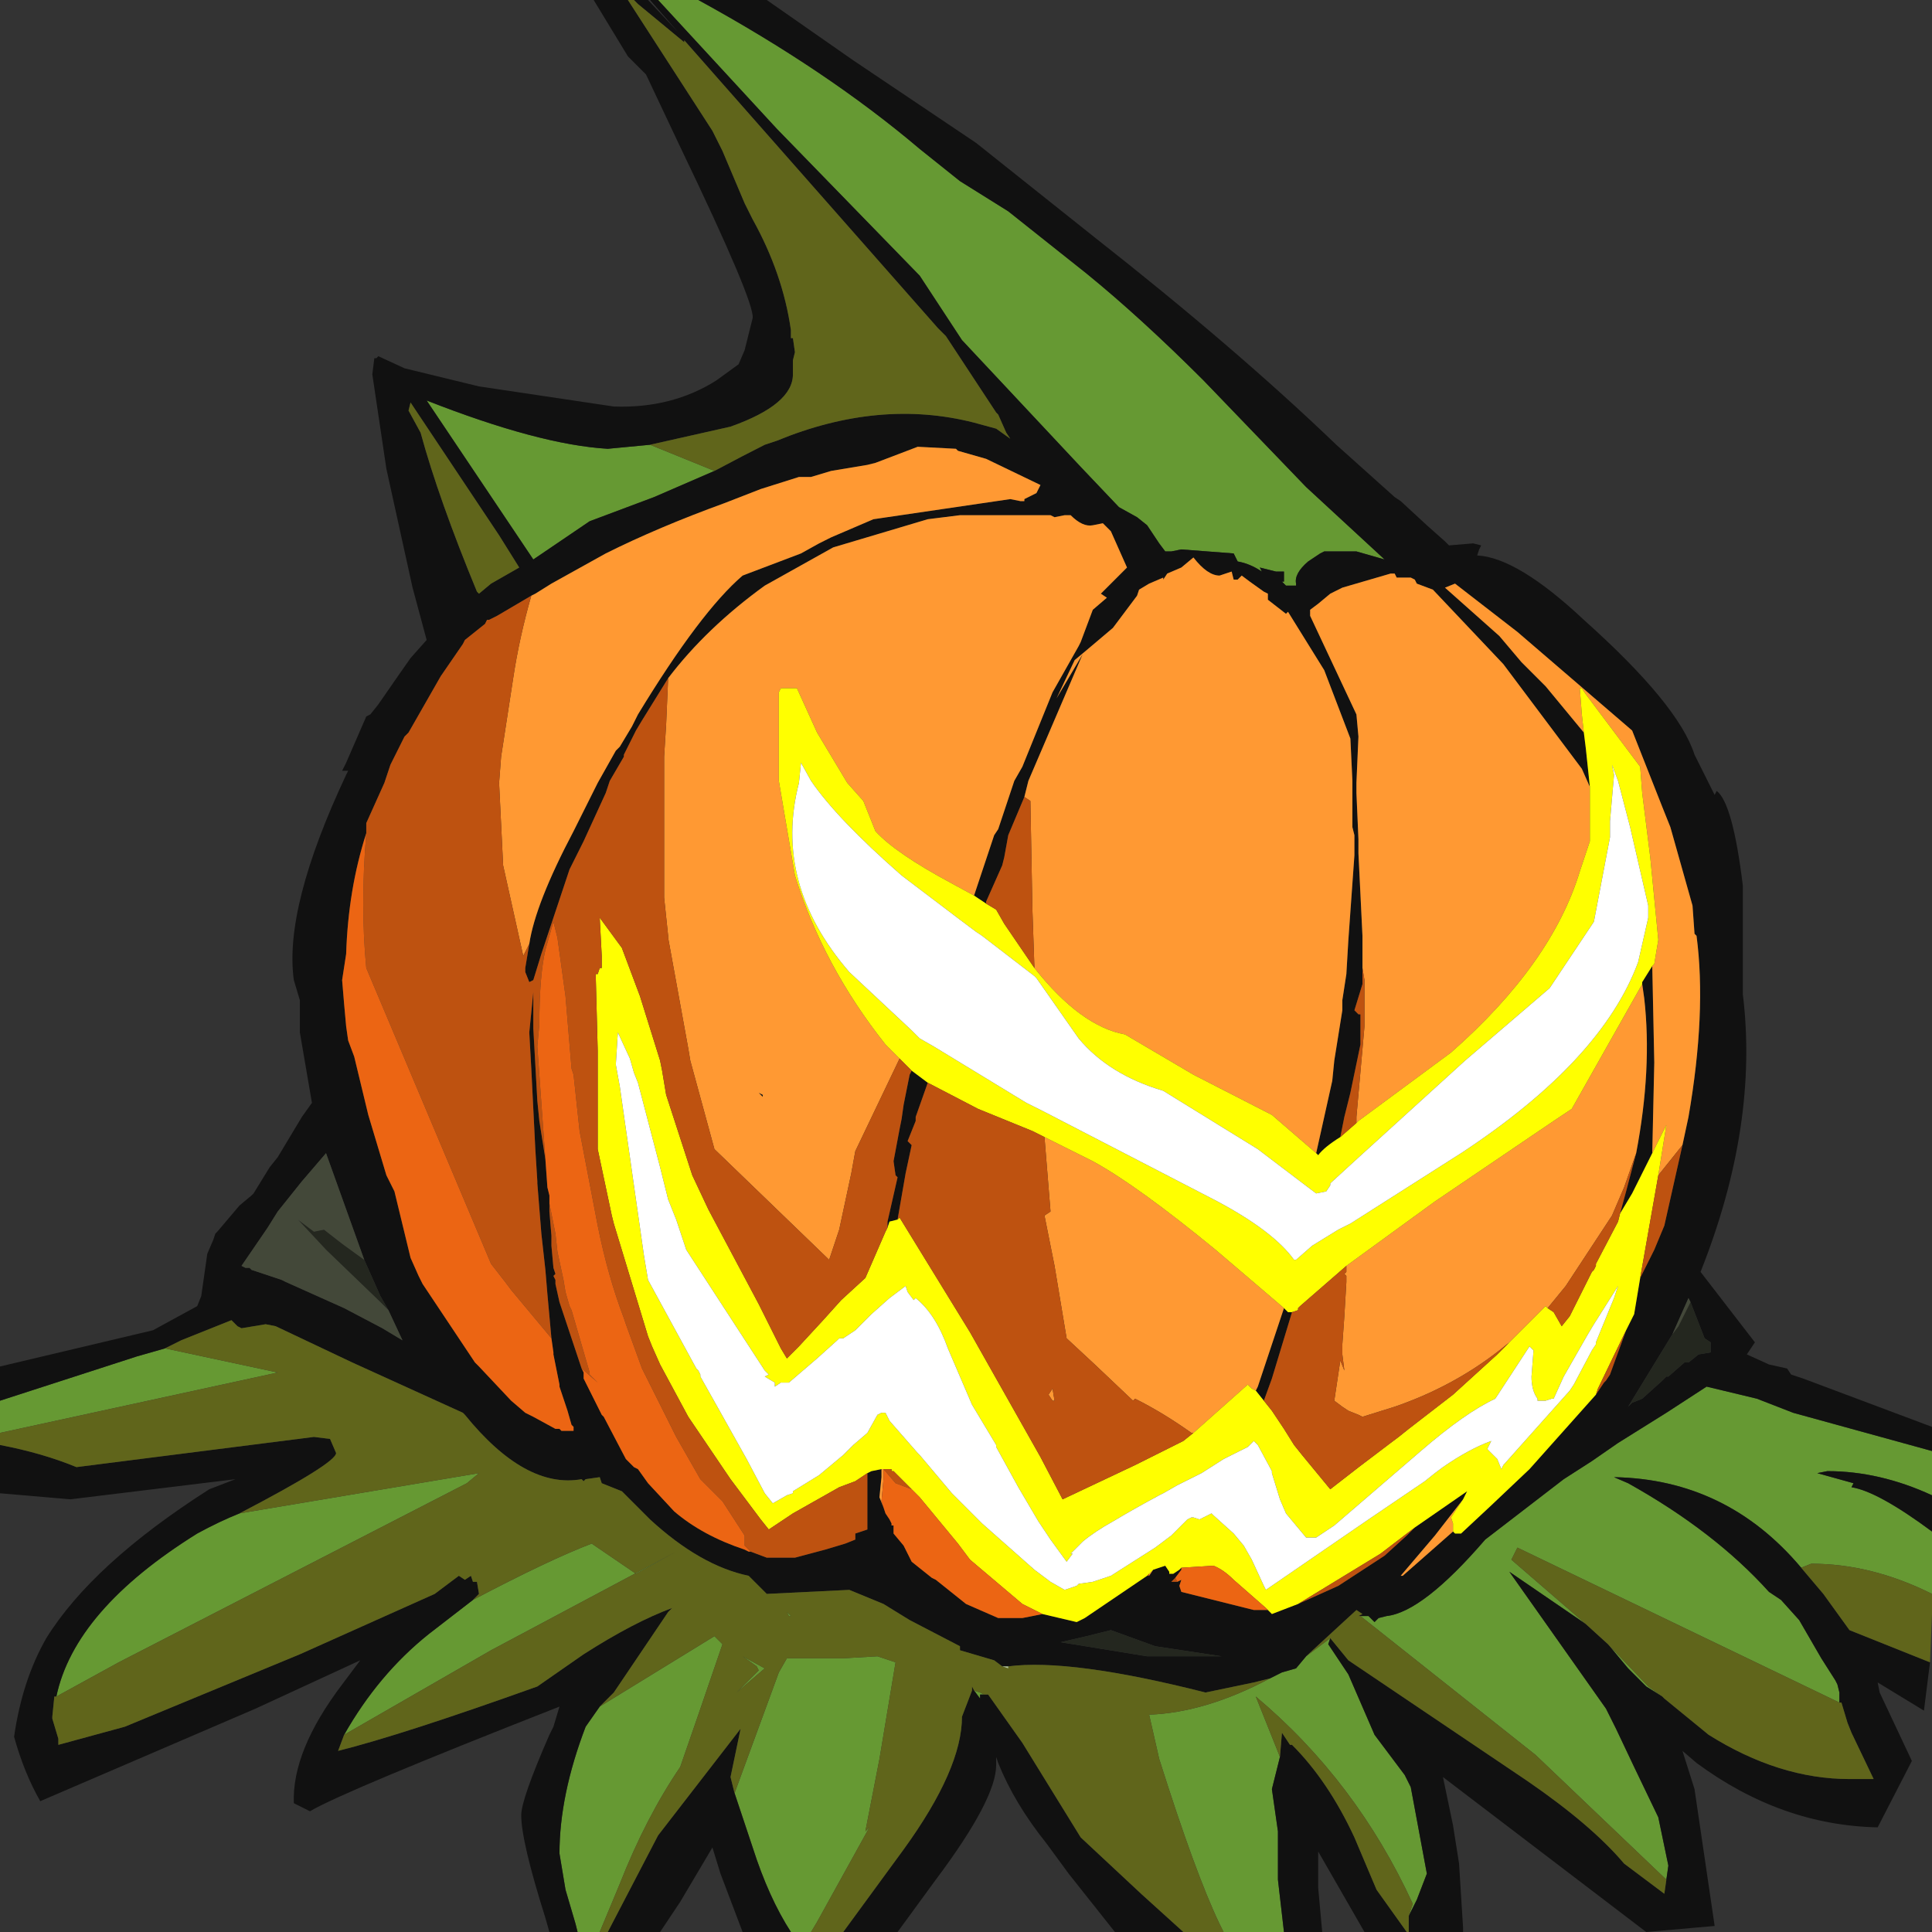 <?xml version="1.0" encoding="UTF-8" standalone="no"?>
<svg xmlns:ffdec="https://www.free-decompiler.com/flash" xmlns:xlink="http://www.w3.org/1999/xlink" ffdec:objectType="shape" height="48.0px" width="48.0px" xmlns="http://www.w3.org/2000/svg">
  <rect width="100%" height="100%" fill="#333333" stroke="none"/>
  <g transform="matrix(1.0, 0.0, 0.0, 1.0, 0.0, 0.0)">
    <path d="M17.35 0.0 Q20.55 1.75 22.85 3.7 L23.85 4.5 25.05 5.25 27.0 6.8 Q28.35 7.9 29.9 9.45 L32.45 12.1 34.4 13.9 33.7 13.7 33.1 13.7 32.95 13.7 32.9 13.7 32.8 13.75 32.5 13.95 Q32.15 14.25 32.2 14.5 L32.2 14.55 31.95 14.55 31.85 14.45 31.9 14.45 31.9 14.2 31.7 14.2 31.3 14.1 31.35 14.2 Q31.05 14.0 30.75 13.95 L30.7 13.85 30.65 13.75 29.35 13.65 29.1 13.7 28.95 13.7 28.8 13.5 28.5 13.05 28.25 12.85 27.8 12.6 26.85 11.6 23.9 8.45 22.85 6.85 19.3 3.2 16.35 0.0 17.35 0.0 M17.75 11.7 L16.25 12.35 14.65 12.95 13.25 13.9 10.6 9.95 Q13.4 11.05 15.1 11.15 L16.15 11.05 17.75 11.7 M0.0 34.8 L3.4 33.7 4.1 33.5 6.9 34.1 0.0 35.6 0.0 34.8 M31.55 41.7 L31.85 41.55 32.2 41.45 32.45 41.15 33.05 40.7 33.0 40.85 33.5 41.6 34.15 43.1 34.9 44.1 35.05 44.4 35.45 46.55 35.2 47.2 35.0 47.6 35.1 47.3 Q33.7 44.25 31.2 42.15 L31.8 43.65 31.6 44.45 31.75 45.5 31.75 46.7 31.9 48.0 30.4 48.0 30.3 47.8 Q29.7 46.55 28.8 43.7 L28.55 42.6 Q29.95 42.55 31.55 41.7 M33.85 40.15 L34.0 40.15 34.15 40.3 34.25 40.2 34.45 40.15 Q35.35 40.05 36.9 38.25 L38.85 36.75 39.55 36.3 40.2 35.85 41.4 35.1 42.4 34.45 43.65 34.75 44.55 35.1 48.0 36.05 48.0 37.15 Q46.7 36.55 45.4 36.55 L45.15 36.6 46.05 36.85 46.0 36.95 Q46.65 37.05 48.0 38.05 L48.0 39.6 Q46.5 38.85 45.0 38.85 L44.75 38.95 Q42.9 36.75 40.1 36.7 L40.45 36.85 Q42.6 38.05 43.95 39.55 L44.25 39.75 44.7 40.25 45.25 41.2 45.6 41.75 45.65 41.85 45.7 42.05 45.7 42.3 37.7 38.45 37.55 38.75 39.4 40.35 37.5 39.05 39.9 42.45 40.15 42.95 40.6 43.9 41.2 45.15 41.45 46.35 41.4 46.7 38.15 43.6 33.8 40.15 33.85 40.15 M20.15 48.0 L19.65 48.0 Q19.1 47.15 18.7 45.9 L18.25 44.55 19.35 41.55 19.55 41.2 20.95 41.2 21.8 41.15 22.25 41.3 21.85 43.7 21.5 45.5 21.6 45.4 20.3 47.75 20.15 48.0 M14.9 48.0 L14.35 48.0 14.3 47.8 14.05 46.95 13.9 46.05 Q13.9 44.6 14.55 42.9 L14.9 42.4 17.75 40.65 17.95 40.85 17.35 42.6 16.9 43.9 Q16.05 45.15 15.4 46.8 L14.9 48.0 M41.3 42.15 L40.9 41.9 40.45 41.45 39.95 40.85 40.95 41.9 41.3 42.15 M5.95 37.6 L11.9 36.6 11.6 36.85 2.95 41.3 1.4 42.15 Q1.85 40.0 4.9 38.1 5.45 37.8 5.95 37.6 M11.75 39.75 Q13.65 38.75 14.7 38.35 L15.8 39.1 16.8 38.55 12.2 41.0 8.55 43.1 Q9.4 41.6 10.65 40.6 L11.75 39.75 M19.55 40.05 L19.65 40.15 19.6 40.15 19.55 40.05 M18.3 42.05 L18.85 41.5 18.8 41.4 18.45 41.15 19.0 41.45 18.3 42.05 M24.2 42.0 L24.35 42.05 24.45 42.1 24.35 42.1 24.35 42.2 24.2 42.0" fill="#669933" fill-rule="evenodd" stroke="none"/>
    <path d="M17.35 0.0 L19.05 0.0 21.2 1.5 24.25 3.55 27.2 5.9 Q30.7 8.65 33.2 11.05 L34.65 12.35 34.8 12.45 35.45 13.05 35.9 13.45 36.0 13.55 36.6 13.5 36.8 13.55 36.75 13.65 36.7 13.8 Q37.7 13.85 39.35 15.4 41.7 17.5 42.1 18.75 L42.6 19.75 42.65 19.65 Q43.05 19.95 43.3 22.0 L43.3 24.7 Q43.7 27.95 42.25 31.6 L43.6 33.35 43.4 33.65 43.95 33.9 44.4 34.0 44.5 34.15 44.8 34.25 48.0 35.45 48.0 36.05 44.55 35.1 43.65 34.75 42.4 34.45 41.4 35.1 40.2 35.85 39.55 36.3 38.85 36.75 36.9 38.25 Q35.35 40.05 34.45 40.15 L34.25 40.2 34.15 40.3 34.0 40.15 33.85 40.15 33.75 40.15 33.85 40.1 33.7 40.0 32.45 41.15 32.2 41.45 31.85 41.55 31.55 41.7 31.15 41.8 29.95 42.05 Q26.6 41.2 25.05 41.4 L24.9 41.4 24.7 41.25 23.85 41.0 23.85 40.9 22.6 40.25 21.95 39.85 21.1 39.5 19.05 39.6 18.6 39.15 Q17.4 38.9 16.15 37.75 L15.45 37.05 14.95 36.85 14.9 36.7 14.55 36.75 14.5 36.8 14.45 36.75 Q13.05 37.0 11.55 35.15 L11.5 35.1 8.75 33.85 6.85 32.95 6.6 32.9 6.0 33.0 5.9 32.95 5.75 32.8 4.5 33.3 4.1 33.5 3.4 33.7 0.0 34.8 0.0 33.95 3.8 33.05 4.9 32.45 5.0 32.2 5.15 31.15 5.3 30.8 5.35 30.65 5.4 30.6 5.95 29.95 6.25 29.7 6.3 29.65 6.7 29.0 6.9 28.75 7.5 27.75 7.75 27.4 7.45 25.65 7.45 24.85 7.3 24.35 Q7.05 22.55 8.6 19.25 L8.65 19.15 8.6 19.15 8.5 19.15 8.6 18.95 9.1 17.8 9.2 17.75 9.4 17.5 9.85 16.85 10.2 16.35 10.6 15.9 10.25 14.6 9.6 11.65 9.25 9.3 9.3 8.9 9.35 8.9 9.4 8.85 10.05 9.15 11.9 9.6 15.25 10.1 Q16.7 10.15 17.8 9.45 L18.35 9.05 18.5 8.7 18.7 7.9 Q18.75 7.5 16.9 3.65 L16.05 1.85 15.6 1.4 14.75 0.0 15.6 0.0 17.7 3.25 17.95 3.75 18.5 5.05 18.7 5.45 Q19.45 6.8 19.65 8.2 L19.65 8.4 19.7 8.4 19.75 8.75 19.7 8.95 19.7 9.3 Q19.7 10.05 18.15 10.6 L16.15 11.05 15.1 11.15 Q13.4 11.05 10.6 9.95 L13.25 13.9 14.65 12.95 16.25 12.35 17.75 11.7 Q18.5 11.3 19.0 11.05 L19.3 10.95 Q21.85 9.9 24.2 10.5 L24.75 10.65 25.1 10.9 25.0 10.75 24.8 10.3 24.75 10.25 23.5 8.35 23.3 8.15 17.0 1.0 17.0 1.05 15.85 0.1 15.75 0.0 16.1 0.0 16.85 0.8 16.15 0.0 16.35 0.0 19.3 3.2 22.85 6.85 23.9 8.45 26.85 11.6 27.8 12.6 28.25 12.85 28.5 13.05 28.8 13.5 28.95 13.7 29.1 13.7 29.35 13.65 30.65 13.75 30.7 13.85 30.75 13.95 Q31.05 14.0 31.35 14.2 L31.3 14.1 31.7 14.2 31.9 14.2 31.9 14.45 31.85 14.45 31.95 14.55 32.2 14.55 32.2 14.5 Q32.15 14.25 32.5 13.95 L32.8 13.75 32.9 13.7 32.95 13.7 33.1 13.7 33.7 13.7 34.4 13.9 32.45 12.1 29.9 9.45 Q28.35 7.9 27.0 6.8 L25.05 5.25 23.85 4.5 22.85 3.7 Q20.55 1.75 17.35 0.0 M48.0 37.15 L48.0 38.05 Q46.65 37.05 46.0 36.95 L46.05 36.85 45.15 36.6 45.4 36.55 Q46.7 36.55 48.0 37.15 M47.95 41.3 L47.8 42.5 46.65 41.8 46.7 42.05 47.5 43.75 46.65 45.4 Q44.25 45.35 42.15 43.8 L41.8 43.5 42.1 44.45 42.6 47.85 40.9 48.0 35.85 44.15 36.1 45.35 36.25 46.3 36.35 47.9 36.35 48.0 35.0 48.0 35.0 47.85 35.0 47.6 35.2 47.2 35.45 46.55 35.05 44.4 34.9 44.1 34.15 43.1 33.5 41.6 33.0 40.85 33.05 40.7 33.5 41.25 37.95 44.25 Q39.55 45.35 40.35 46.3 L41.35 47.05 41.4 46.7 41.45 46.35 41.2 45.15 40.6 43.9 40.15 42.95 39.9 42.45 37.5 39.05 39.4 40.35 39.95 40.85 40.45 41.45 40.9 41.9 41.3 42.15 41.35 42.2 42.45 43.1 Q44.2 44.2 45.95 44.2 L46.55 44.2 46.0 43.05 45.9 42.8 45.75 42.3 45.7 42.3 45.7 42.05 45.65 41.85 45.6 41.75 45.25 41.2 44.7 40.25 44.25 39.75 43.95 39.55 Q42.6 38.05 40.45 36.85 L40.1 36.7 Q42.9 36.75 44.75 38.95 L45.3 39.6 45.95 40.5 47.95 41.3 M34.95 48.0 L33.9 48.0 32.75 46.0 32.75 46.9 32.85 48.0 31.9 48.0 31.75 46.7 31.75 45.5 31.6 44.45 31.8 43.65 31.85 43.05 32.05 43.35 32.1 43.35 Q33.0 44.25 33.65 45.65 L34.2 46.95 34.95 48.0 M29.4 48.0 L27.7 48.0 26.55 46.55 26.0 45.8 Q25.2 44.8 24.8 43.8 L24.75 43.65 24.75 43.85 Q24.75 44.7 23.25 46.7 L22.3 48.0 20.95 48.0 22.45 45.95 Q23.9 43.95 23.9 42.65 L24.15 42.0 24.15 41.9 24.2 42.0 24.35 42.2 24.35 42.1 24.45 42.1 24.55 42.1 25.4 43.3 26.85 45.65 28.35 47.05 29.4 48.0 M19.65 48.0 L18.45 48.0 17.9 46.55 17.7 45.9 16.9 47.25 16.4 48.0 15.1 48.0 16.35 45.6 18.4 42.95 18.15 44.15 18.25 44.55 18.7 45.9 Q19.1 47.15 19.65 48.0 M14.35 48.0 L13.65 48.0 13.55 47.65 Q12.95 45.75 12.95 45.1 12.95 44.7 13.65 43.1 L13.75 42.9 13.9 42.4 Q8.55 44.5 7.7 45.0 L7.3 44.8 Q7.25 43.5 8.5 41.85 L8.95 41.25 6.35 42.45 1.0 44.75 Q0.6 44.05 0.35 43.15 0.55 41.75 1.15 40.7 2.3 38.85 5.2 37.0 L5.85 36.75 1.75 37.25 0.0 37.1 0.0 35.9 Q1.05 36.1 1.9 36.45 L7.8 35.7 8.2 35.75 8.35 36.1 Q8.35 36.35 5.95 37.6 5.45 37.8 4.9 38.1 1.85 40.0 1.4 42.15 L1.35 42.15 1.3 42.65 1.3 42.7 1.45 43.2 1.45 43.35 3.1 42.9 7.45 41.1 10.8 39.6 11.4 39.15 11.55 39.25 11.7 39.15 11.75 39.3 11.85 39.3 11.9 39.6 11.75 39.75 10.65 40.6 Q9.4 41.6 8.55 43.1 L8.4 43.5 Q10.0 43.1 13.35 41.9 L14.5 41.1 Q15.75 40.3 16.7 39.95 L16.6 40.05 15.25 42.05 14.9 42.4 14.55 42.9 Q13.9 44.6 13.9 46.05 L14.05 46.95 14.3 47.8 14.35 48.0 M39.35 18.2 L39.4 18.6 39.5 19.55 39.3 19.1 37.35 16.5 35.6 14.65 35.2 14.5 35.15 14.4 35.05 14.35 34.8 14.35 34.7 14.35 34.65 14.25 34.55 14.25 33.35 14.6 33.05 14.75 32.75 15.0 32.55 15.15 32.55 15.3 33.7 17.75 33.75 18.3 33.7 19.45 33.7 19.7 33.75 20.85 33.75 21.2 33.85 23.25 33.85 23.55 33.85 23.6 33.85 24.05 33.85 24.2 33.85 24.45 33.65 25.1 33.75 25.2 33.8 25.2 33.8 25.25 33.8 25.4 33.8 25.95 33.55 27.15 33.4 27.75 33.3 28.25 Q32.9 28.5 32.75 28.7 L32.7 28.65 33.1 26.85 33.15 26.35 33.35 25.1 33.35 24.85 33.45 24.2 33.5 23.35 33.65 21.25 33.65 20.8 33.65 20.75 33.6 20.55 33.6 20.2 33.6 19.4 33.55 18.35 32.9 16.65 32.0 15.2 31.95 15.25 31.5 14.9 31.5 14.75 31.4 14.7 31.05 14.45 30.85 14.3 30.75 14.4 30.65 14.4 30.6 14.2 30.3 14.3 Q30.0 14.3 29.65 13.85 L29.35 14.1 29.0 14.25 28.9 14.4 28.9 14.35 28.55 14.5 28.3 14.65 28.25 14.8 27.65 15.6 27.0 16.15 26.7 16.4 26.25 17.35 26.9 16.25 25.55 19.4 25.45 19.8 25.05 20.75 24.95 21.3 24.9 21.5 24.5 22.4 24.5 22.45 24.2 22.25 24.7 20.75 24.8 20.6 25.05 19.85 25.2 19.4 25.4 19.05 26.15 17.2 26.8 16.05 26.85 15.95 27.15 15.15 27.5 14.85 27.35 14.75 27.8 14.3 28.0 14.1 27.6 13.2 27.4 13.0 27.15 13.05 Q26.9 13.1 26.6 12.8 L26.55 12.8 26.45 12.8 26.2 12.85 26.1 12.8 25.05 12.8 24.4 12.8 24.05 12.8 23.85 12.8 23.05 12.9 20.7 13.6 19.0 14.55 Q17.55 15.6 16.6 16.85 L15.95 17.9 15.8 18.15 15.5 18.75 15.5 18.8 15.15 19.4 15.05 19.7 14.5 20.9 14.35 21.2 14.15 21.6 13.45 23.7 13.25 24.35 13.15 24.4 13.05 24.15 13.05 24.05 13.15 23.45 Q13.3 22.45 14.25 20.65 L14.8 19.55 14.85 19.45 15.3 18.65 15.4 18.55 15.7 18.05 15.85 17.75 Q17.4 15.2 18.45 14.3 L19.9 13.75 20.35 13.5 20.55 13.4 20.65 13.35 21.7 12.9 25.1 12.4 25.35 12.45 25.45 12.45 25.45 12.4 25.75 12.25 25.85 12.05 24.5 11.4 23.8 11.2 23.75 11.15 22.8 11.1 21.75 11.5 21.55 11.55 20.65 11.7 20.15 11.85 19.85 11.85 18.9 12.15 18.0 12.5 Q16.35 13.1 15.05 13.75 L13.7 14.5 13.3 14.75 13.2 14.8 12.35 15.3 12.15 15.4 12.1 15.4 12.05 15.5 11.55 15.9 11.5 16.0 10.95 16.8 10.15 18.2 10.05 18.3 10.0 18.4 9.7 19.0 9.55 19.45 9.1 20.45 9.1 20.7 Q8.65 22.1 8.6 23.7 L8.5 24.35 8.55 24.95 8.6 25.5 8.65 25.85 8.8 26.25 9.15 27.7 9.6 29.2 9.8 29.6 10.2 31.25 10.4 31.7 10.5 31.9 11.8 33.85 11.9 33.95 12.7 34.8 13.05 35.1 13.25 35.2 13.8 35.5 13.9 35.5 13.95 35.55 14.25 35.55 14.25 35.45 14.2 35.4 14.1 35.05 13.9 34.45 13.9 34.4 13.75 33.65 13.75 33.6 13.7 33.25 13.6 32.15 13.55 31.55 13.45 30.65 13.35 29.4 13.35 29.35 13.3 28.55 13.2 26.55 13.15 25.65 13.25 24.65 13.25 25.55 13.35 27.35 13.4 27.85 13.55 28.8 13.6 29.5 13.65 29.7 13.65 30.1 13.7 30.7 13.7 30.95 13.75 31.5 13.8 31.65 13.75 31.7 13.8 31.8 13.8 31.9 13.9 32.35 14.45 34.0 14.5 34.1 14.5 34.25 14.95 35.15 15.0 35.2 15.55 36.25 15.6 36.3 15.65 36.35 15.75 36.45 15.85 36.5 16.1 36.85 16.75 37.55 Q17.45 38.15 18.5 38.5 L18.6 38.55 18.65 38.55 19.05 38.7 19.2 38.7 19.75 38.7 20.5 38.5 21.0 38.35 21.25 38.25 21.25 38.1 21.55 38.0 21.55 37.8 21.55 37.35 21.55 36.6 21.65 36.55 21.9 36.5 21.9 36.7 21.85 37.2 21.95 37.45 22.0 37.6 22.1 37.75 22.15 37.85 22.15 37.9 22.2 37.9 22.2 38.1 22.45 38.4 22.65 38.8 23.15 39.2 23.25 39.25 24.0 39.85 24.8 40.2 25.4 40.2 25.9 40.1 26.75 40.3 26.95 40.2 28.5 39.15 28.55 39.15 28.65 39.0 28.95 38.9 29.05 39.05 29.05 39.1 29.15 39.1 29.3 39.0 29.35 38.95 29.35 39.0 29.2 39.2 29.1 39.3 29.25 39.3 29.35 39.25 29.3 39.4 29.35 39.55 31.15 40.0 31.25 40.0 31.5 40.0 31.6 40.1 32.25 39.85 33.25 39.4 34.4 38.65 34.95 38.15 35.15 37.95 36.45 37.05 36.35 37.25 35.65 38.15 34.8 39.15 34.85 39.15 36.1 38.05 36.15 38.1 36.3 38.1 37.05 37.4 38.0 36.5 39.65 34.65 39.85 34.35 39.9 34.3 40.0 34.15 40.4 33.05 40.6 32.65 40.7 32.05 40.75 31.75 41.1 31.05 41.35 30.45 41.8 28.45 41.95 27.75 Q42.4 25.15 42.15 23.25 L42.1 23.2 42.05 22.5 41.5 20.55 41.3 20.05 40.55 18.15 37.7 15.7 36.15 14.5 35.9 14.6 37.25 15.8 37.8 16.45 38.4 17.05 39.35 18.2 M22.65 26.6 L23.05 26.9 22.75 27.75 22.75 27.85 22.55 28.35 22.65 28.45 22.5 29.15 22.3 30.3 22.1 30.35 22.05 30.5 22.05 30.35 22.3 29.25 22.25 29.2 22.2 28.85 22.35 28.05 22.4 27.8 22.45 27.45 22.6 26.7 22.65 26.6 M31.9 32.5 L32.0 32.6 32.1 32.6 31.6 34.25 31.4 34.8 31.2 34.55 31.25 34.45 31.9 32.5 M40.8 24.45 L40.8 24.4 41.05 24.0 41.1 26.4 41.05 28.65 40.55 29.65 40.25 30.15 40.4 29.6 40.65 28.65 Q41.05 26.55 40.85 24.8 L40.8 24.45 M42.0 32.35 L41.95 32.25 41.55 33.15 40.45 34.95 40.55 34.85 40.8 34.75 41.3 34.3 41.4 34.2 41.45 34.2 41.85 33.85 41.95 33.85 42.2 33.65 42.5 33.6 42.5 33.35 42.35 33.25 42.0 32.35 M10.15 10.2 L10.45 10.75 Q10.9 12.4 11.85 14.7 L11.9 14.75 12.2 14.5 12.9 14.1 12.4 13.3 10.2 10.0 10.15 10.2 M18.95 27.25 L18.85 27.15 18.95 27.2 18.95 27.25 M9.05 31.3 L8.1 28.65 7.5 29.35 6.9 30.1 6.65 30.5 6.0 31.45 6.1 31.5 6.2 31.5 6.25 31.55 7.0 31.8 7.1 31.85 8.55 32.5 9.5 33.0 10.0 33.3 9.65 32.55 9.45 32.2 9.05 31.3 M27.0 40.65 L26.35 40.8 28.5 41.15 29.05 41.15 29.3 41.15 29.9 41.15 30.35 41.15 28.7 40.9 27.6 40.5 27.0 40.65" fill="#111111" fill-rule="evenodd" stroke="none"/>
    <path d="M15.75 0.0 L15.85 0.1 17.0 1.05 17.0 1.0 23.3 8.15 23.5 8.35 24.75 10.25 24.8 10.3 25.0 10.75 25.1 10.9 24.75 10.65 24.2 10.5 Q21.85 9.9 19.3 10.95 L19.0 11.05 Q18.5 11.3 17.75 11.7 L16.15 11.05 18.15 10.6 Q19.7 10.05 19.7 9.3 L19.7 8.95 19.75 8.75 19.7 8.4 19.65 8.4 19.65 8.2 Q19.45 6.8 18.7 5.45 L18.5 5.05 17.95 3.75 17.7 3.25 15.6 0.0 15.75 0.0 M4.1 33.5 L4.5 33.3 5.75 32.8 5.9 32.95 6.0 33.0 6.6 32.9 6.85 32.95 8.75 33.85 11.5 35.1 11.55 35.15 Q13.05 37.0 14.45 36.75 L14.5 36.8 14.55 36.75 14.9 36.7 14.95 36.85 15.45 37.05 16.15 37.75 Q17.4 38.9 18.6 39.15 L19.05 39.6 21.1 39.5 21.95 39.85 22.6 40.25 23.85 40.9 23.85 41.0 24.7 41.25 24.9 41.4 25.05 41.45 25.05 41.4 Q26.6 41.2 29.95 42.05 L31.15 41.8 31.55 41.7 Q29.95 42.55 28.55 42.6 L28.8 43.7 Q29.7 46.55 30.3 47.8 L30.4 48.0 29.4 48.0 28.35 47.05 26.85 45.65 25.4 43.3 24.55 42.1 24.45 42.1 24.35 42.05 24.2 42.0 24.15 41.9 24.15 42.0 23.9 42.65 Q23.9 43.95 22.45 45.95 L20.95 48.0 20.15 48.0 20.3 47.75 21.6 45.4 21.5 45.5 21.85 43.7 22.25 41.3 21.8 41.15 20.95 41.2 19.55 41.2 19.35 41.55 18.25 44.55 18.15 44.15 18.4 42.95 16.35 45.6 15.1 48.0 14.9 48.0 15.4 46.8 Q16.05 45.15 16.9 43.9 L17.35 42.6 17.95 40.85 17.75 40.65 14.9 42.4 15.25 42.05 16.6 40.05 16.7 39.95 Q15.75 40.3 14.5 41.1 L13.35 41.9 Q10.0 43.1 8.4 43.5 L8.55 43.1 12.2 41.0 16.8 38.55 15.8 39.1 14.7 38.35 Q13.65 38.75 11.75 39.75 L11.9 39.6 11.85 39.3 11.75 39.3 11.7 39.15 11.55 39.25 11.4 39.15 10.8 39.6 7.45 41.1 3.1 42.9 1.45 43.35 1.45 43.2 1.3 42.7 1.3 42.65 1.35 42.15 1.4 42.15 2.95 41.3 11.6 36.85 11.9 36.6 5.95 37.6 Q8.35 36.35 8.35 36.1 L8.2 35.75 7.8 35.7 1.9 36.45 Q1.05 36.1 0.0 35.9 L0.0 35.6 6.9 34.1 4.1 33.5 M32.45 41.15 L33.7 40.0 33.85 40.1 33.75 40.15 33.85 40.15 33.8 40.15 38.15 43.6 41.4 46.7 41.35 47.05 40.35 46.3 Q39.55 45.35 37.95 44.25 L33.5 41.25 33.05 40.7 32.45 41.15 M48.0 39.6 L48.0 40.1 47.95 41.3 45.95 40.5 45.3 39.6 44.75 38.95 45.0 38.85 Q46.5 38.85 48.0 39.6 M35.0 48.0 L34.95 48.0 34.2 46.95 33.65 45.65 Q33.0 44.25 32.1 43.35 L32.05 43.35 31.85 43.05 31.8 43.65 31.2 42.15 Q33.7 44.25 35.1 47.3 L35.0 47.6 35.0 47.85 35.0 48.0 M45.7 42.3 L45.75 42.3 45.9 42.8 46.0 43.05 46.55 44.2 45.95 44.2 Q44.2 44.2 42.45 43.1 L41.35 42.2 41.3 42.15 40.95 41.9 39.95 40.85 39.4 40.35 37.55 38.75 37.7 38.45 45.7 42.3 M10.15 10.2 L10.2 10.0 12.4 13.3 12.9 14.1 12.2 14.5 11.9 14.75 11.85 14.7 Q10.9 12.4 10.45 10.75 L10.15 10.2 M19.55 40.05 L19.6 40.15 19.65 40.15 19.55 40.05 M18.3 42.05 L19.0 41.45 18.45 41.15 18.8 41.4 18.85 41.5 18.3 42.05" fill="#60651b" fill-rule="evenodd" stroke="none"/>
    <path d="M42.0 32.35 L42.35 33.25 42.5 33.35 42.5 33.6 42.2 33.65 41.95 33.85 41.85 33.85 41.45 34.2 41.4 34.2 41.3 34.3 40.8 34.75 40.55 34.85 40.45 34.95 41.55 33.15 41.7 32.95 42.0 32.35 M9.05 31.3 L9.45 32.2 9.65 32.55 9.45 32.35 8.1 31.05 7.4 30.3 7.8 30.6 8.05 30.55 8.5 30.9 9.05 31.3 M27.0 40.65 L27.6 40.5 28.7 40.9 30.35 41.15 29.9 41.15 29.3 41.15 29.05 41.15 28.5 41.15 26.35 40.8 27.0 40.65" fill="#24271f" fill-rule="evenodd" stroke="none"/>
    <path d="M41.55 33.15 L41.95 32.25 42.0 32.35 41.7 32.95 41.55 33.15 M9.65 32.55 L10.0 33.3 9.5 33.0 8.55 32.5 7.1 31.85 7.0 31.8 6.25 31.55 6.2 31.5 6.1 31.5 6.0 31.45 6.65 30.5 6.9 30.1 7.5 29.35 8.1 28.65 9.05 31.3 8.5 30.9 8.05 30.55 7.8 30.6 7.4 30.3 8.1 31.05 9.45 32.35 9.65 32.55" fill="#434839" fill-rule="evenodd" stroke="none"/>
    <path d="M24.9 41.4 L25.05 41.4 25.05 41.45 24.9 41.4" fill="#b6c893" fill-rule="evenodd" stroke="none"/>
    <path d="M41.05 24.0 L41.1 23.95 41.2 23.35 41.0 21.3 40.8 19.7 40.75 19.05 39.4 17.25 39.3 17.1 39.25 17.1 39.3 17.75 39.35 18.2 38.4 17.05 37.8 16.45 37.25 15.8 35.9 14.6 36.15 14.5 37.7 15.7 40.55 18.15 41.3 20.05 41.5 20.55 42.05 22.5 42.1 23.2 42.15 23.25 Q42.4 25.15 41.95 27.75 L41.8 28.45 41.2 29.2 41.4 27.95 41.15 28.45 41.05 28.65 41.1 26.4 41.05 24.0 M39.5 19.55 L39.5 20.9 39.25 21.65 Q38.55 23.95 36.05 26.15 L33.75 27.85 33.7 27.9 33.7 27.75 33.9 25.5 33.9 24.5 33.9 24.35 33.85 24.05 33.85 23.6 33.85 23.55 33.85 23.25 33.75 21.2 33.75 20.85 33.7 19.7 33.7 19.45 33.75 18.3 33.7 17.75 32.55 15.3 32.55 15.15 32.75 15.0 33.05 14.75 33.35 14.6 34.55 14.25 34.65 14.25 34.7 14.35 34.8 14.35 35.05 14.35 35.15 14.4 35.2 14.5 35.6 14.65 37.35 16.5 39.3 19.1 39.5 19.55 M32.7 28.65 L31.6 27.7 29.65 26.7 27.95 25.7 Q26.85 25.5 25.7 24.05 L25.65 22.6 25.6 19.9 25.45 19.8 25.55 19.4 26.9 16.25 26.25 17.35 26.7 16.4 27.0 16.15 27.65 15.6 28.25 14.8 28.3 14.65 28.55 14.5 28.9 14.35 28.9 14.4 29.0 14.25 29.35 14.1 29.65 13.85 Q30.0 14.3 30.3 14.3 L30.6 14.2 30.65 14.4 30.75 14.4 30.85 14.3 31.05 14.45 31.4 14.7 31.5 14.75 31.5 14.9 31.95 15.25 32.0 15.2 32.9 16.65 33.55 18.35 33.6 19.4 33.6 20.2 33.6 20.55 33.65 20.75 33.65 20.8 33.65 21.25 33.5 23.35 33.45 24.2 33.35 24.85 33.35 25.1 33.15 26.35 33.1 26.85 32.7 28.65 M24.2 22.25 L23.65 21.95 Q22.25 21.2 21.75 20.65 L21.45 19.9 21.05 19.45 20.3 18.2 19.8 17.1 19.4 17.1 19.35 17.2 19.35 17.45 19.35 19.4 19.75 21.75 Q20.45 24.0 22.0 25.95 L22.35 26.3 21.25 28.6 21.15 29.15 20.85 30.55 20.6 31.3 17.75 28.55 17.15 26.35 17.1 26.05 16.6 23.3 16.6 23.25 16.5 22.3 16.5 22.25 16.5 20.5 16.5 19.4 16.5 19.0 16.5 18.8 16.55 18.0 16.6 16.85 Q17.55 15.6 19.0 14.55 L20.7 13.6 23.05 12.9 23.85 12.8 24.05 12.8 24.4 12.8 25.05 12.8 26.1 12.8 26.2 12.85 26.45 12.8 26.55 12.8 26.6 12.8 Q26.9 13.1 27.15 13.05 L27.4 13.0 27.6 13.2 28.0 14.1 27.8 14.3 27.35 14.75 27.5 14.85 27.15 15.15 26.85 15.95 26.8 16.05 26.15 17.2 25.4 19.05 25.2 19.4 25.05 19.85 24.8 20.6 24.7 20.75 24.2 22.25 M25.95 28.25 L27.15 28.85 Q28.25 29.45 30.2 31.05 L31.9 32.5 31.25 34.45 31.2 34.55 31.1 34.5 31.0 34.4 29.65 35.6 29.6 35.6 Q28.9 35.1 28.2 34.75 L28.15 34.8 27.2 33.9 26.5 33.25 26.2 31.45 25.95 30.2 26.1 30.1 25.95 28.25 M33.45 31.45 L35.65 29.85 38.6 27.85 39.05 27.55 40.8 24.45 40.85 24.8 Q41.05 26.55 40.65 28.65 L40.35 29.5 40.05 30.2 38.9 31.95 38.45 32.5 38.4 32.45 37.5 33.35 37.25 33.55 Q36.1 34.45 34.65 34.95 L33.85 35.2 33.75 35.15 33.5 35.05 33.35 34.95 33.15 34.8 33.3 33.8 33.4 34.05 33.35 33.65 33.35 33.4 33.4 32.7 33.45 31.85 33.45 31.7 33.4 31.65 33.45 31.6 33.45 31.45 M21.9 36.5 L21.95 36.5 21.95 36.75 21.9 37.3 21.95 37.45 21.85 37.2 21.9 36.7 21.9 36.5 M28.55 39.1 L28.65 39.0 28.55 39.15 28.55 39.1 M36.35 37.25 L36.05 37.7 36.1 37.85 36.1 38.05 34.85 39.15 34.8 39.15 35.65 38.15 36.35 37.25 M13.2 14.8 L13.3 14.75 13.7 14.5 15.05 13.75 Q16.35 13.1 18.0 12.5 L18.9 12.15 19.85 11.85 20.15 11.85 20.65 11.7 21.55 11.55 21.75 11.5 22.8 11.1 23.75 11.15 23.8 11.2 24.5 11.4 25.85 12.05 25.75 12.25 25.45 12.4 25.45 12.45 25.35 12.45 25.1 12.4 21.7 12.9 20.65 13.35 20.55 13.4 20.35 13.5 19.9 13.75 18.45 14.3 Q17.4 15.2 15.85 17.75 L15.7 18.05 15.4 18.55 15.3 18.65 14.85 19.45 14.8 19.55 14.25 20.65 Q13.3 22.45 13.15 23.45 L13.0 23.75 12.5 21.5 12.4 19.45 12.45 18.8 12.75 16.85 Q12.9 15.85 13.2 14.8 M18.95 27.25 L18.95 27.2 18.85 27.15 18.95 27.25 M26.15 34.5 L26.2 34.8 26.15 34.8 26.05 34.65 26.15 34.5 M27.05 34.95 L26.75 34.8 27.05 34.95" fill="#ff9933" fill-rule="evenodd" stroke="none"/>
    <path d="M39.35 18.2 L39.3 17.75 39.25 17.1 39.3 17.1 39.4 17.25 40.75 19.05 40.8 19.7 41.0 21.3 41.2 23.35 41.1 23.95 41.05 24.0 40.8 24.4 40.8 24.45 39.05 27.55 38.6 27.85 35.65 29.85 33.45 31.45 32.3 32.45 32.25 32.5 32.25 32.55 32.1 32.6 32.0 32.6 31.9 32.5 30.2 31.05 Q28.25 29.45 27.15 28.85 L25.95 28.25 25.65 28.1 24.3 27.55 23.05 26.9 22.65 26.6 22.35 26.3 22.0 25.95 Q20.45 24.0 19.75 21.75 L19.35 19.4 19.35 17.45 19.35 17.2 19.4 17.1 19.8 17.1 20.3 18.2 21.05 19.45 21.45 19.9 21.75 20.65 Q22.25 21.2 23.65 21.95 L24.2 22.25 24.5 22.45 24.75 22.6 24.95 22.95 25.7 24.05 Q26.85 25.5 27.95 25.7 L29.65 26.7 31.6 27.7 32.7 28.65 32.75 28.7 Q32.9 28.5 33.3 28.25 L33.7 27.9 33.75 27.85 36.05 26.15 Q38.55 23.95 39.25 21.65 L39.5 20.9 39.5 19.55 39.4 18.6 39.35 18.2 M41.05 28.65 L41.15 28.45 41.4 27.95 41.2 29.2 41.05 30.05 40.9 30.9 40.75 31.75 40.7 32.05 40.6 32.65 40.4 33.05 39.7 34.5 39.65 34.65 38.0 36.5 37.05 37.4 36.3 38.1 36.15 38.1 36.1 38.05 36.1 37.85 36.05 37.7 36.35 37.25 36.45 37.05 35.15 37.95 34.3 38.6 32.25 39.85 31.6 40.1 31.5 40.0 31.45 39.95 30.65 39.25 Q30.4 39.0 30.15 38.9 L29.35 38.95 29.3 39.0 29.15 39.1 29.05 39.1 29.05 39.05 28.95 38.9 28.65 39.0 28.55 39.1 28.5 39.15 26.95 40.2 26.75 40.3 25.9 40.1 25.4 39.85 24.1 38.75 23.8 38.35 22.85 37.2 22.65 37.0 22.2 36.55 22.15 36.55 22.15 36.5 21.95 36.5 21.9 36.5 21.65 36.55 21.55 36.6 21.25 36.8 20.85 36.95 19.7 37.6 19.25 37.9 19.1 38.0 18.9 37.75 18.15 36.75 17.1 35.2 16.4 33.9 16.2 33.45 16.1 33.2 15.25 30.4 15.2 30.2 14.85 28.55 14.85 27.4 14.85 26.1 14.8 24.2 14.85 24.2 14.9 24.05 14.95 24.05 14.95 23.75 14.9 22.8 15.45 23.55 15.9 24.75 16.4 26.35 16.45 26.6 16.55 27.2 17.2 29.2 17.6 30.05 18.85 32.4 19.4 33.5 19.55 33.75 19.85 33.45 20.45 32.8 20.9 32.3 21.5 31.75 22.0 30.6 22.05 30.5 22.1 30.35 22.3 30.3 22.35 30.25 24.1 33.1 25.85 36.2 26.4 37.25 28.2 36.4 29.2 35.9 29.4 35.8 29.65 35.6 31.0 34.4 31.1 34.5 31.2 34.55 31.4 34.8 31.6 35.05 31.9 35.5 32.15 35.9 32.35 36.15 33.05 37.0 Q33.75 36.45 34.55 35.85 L34.75 35.7 35.0 35.5 36.1 34.65 37.2 33.65 37.5 33.35 38.4 32.45 38.45 32.5 38.6 32.6 38.8 32.95 39.0 32.7 39.55 31.6 39.6 31.55 39.65 31.45 39.65 31.4 40.2 30.35 40.25 30.15 40.55 29.65 41.05 28.65 M40.95 22.5 L40.5 20.55 40.2 19.4 40.05 19.0 40.1 19.25 40.0 20.4 40.0 20.8 39.6 22.9 38.5 24.55 36.4 26.35 33.65 28.85 33.05 29.4 33.05 29.45 32.95 29.6 32.7 29.65 32.5 29.5 31.25 28.55 28.9 27.1 Q27.55 26.7 26.8 25.8 L25.75 24.3 25.7 24.25 24.4 23.25 24.25 23.15 23.85 22.85 22.4 21.75 Q20.8 20.35 20.15 19.4 L19.9 18.95 19.85 19.45 Q19.2 21.95 21.1 24.15 L22.65 25.6 22.85 25.8 23.2 26.0 25.5 27.4 25.9 27.6 30.25 29.85 Q31.65 30.6 32.15 31.3 L32.2 31.3 32.6 30.95 33.25 30.55 33.55 30.4 36.3 28.65 Q39.8 26.35 40.7 23.9 L40.95 22.8 40.95 22.5 M15.65 26.3 L15.35 25.65 15.3 26.45 15.4 27.0 15.75 29.45 16.0 31.2 16.1 31.8 17.3 34.0 17.35 34.05 17.4 34.15 17.4 34.2 17.85 35.0 18.55 36.25 19.0 37.1 19.2 37.35 19.55 37.15 19.7 37.1 19.7 37.05 20.35 36.65 20.95 36.15 21.2 35.9 21.55 35.6 21.8 35.15 21.9 35.1 22.0 35.1 22.05 35.2 22.1 35.3 22.8 36.1 22.85 36.15 23.65 37.1 24.4 37.85 25.7 39.0 26.1 39.3 26.45 39.5 26.75 39.4 26.8 39.35 27.15 39.3 27.6 39.15 28.7 38.45 28.9 38.3 29.1 38.15 29.3 37.95 29.5 37.75 29.6 37.7 29.65 37.7 29.8 37.75 30.1 37.6 30.15 37.65 30.65 38.1 30.9 38.4 31.1 38.75 31.4 39.4 31.45 39.5 34.0 37.75 35.4 36.8 35.65 36.6 35.85 36.45 Q36.5 36.0 37.05 35.8 L36.95 36.0 37.15 36.2 37.2 36.25 37.3 36.5 37.35 36.4 39.0 34.55 39.1 34.4 39.55 33.55 39.65 33.4 39.65 33.35 40.1 32.25 40.2 31.95 39.6 32.9 39.45 33.15 38.85 34.2 38.6 34.75 38.55 34.75 38.4 34.8 38.2 34.8 38.2 34.75 Q38.05 34.55 38.05 34.2 L38.1 33.55 38.0 33.45 37.15 34.75 Q36.4 35.1 35.3 36.05 L33.15 37.9 32.7 38.2 32.45 38.2 31.95 37.6 31.8 37.25 31.6 36.6 31.6 36.55 31.25 35.9 31.15 35.8 31.0 35.95 30.4 36.25 29.85 36.6 29.25 36.9 28.9 37.1 28.8 37.15 Q28.15 37.5 27.65 37.8 27.2 38.05 26.9 38.3 L26.6 38.6 26.65 38.6 26.5 38.8 26.1 38.25 25.8 37.8 25.3 36.95 24.75 35.95 24.75 35.9 24.15 34.9 23.55 33.5 Q23.25 32.65 22.75 32.25 L22.7 32.3 22.55 32.1 22.5 31.95 22.1 32.25 21.65 32.65 21.25 33.05 20.95 33.25 20.85 33.25 20.8 33.3 20.3 33.75 19.6 34.35 19.4 34.35 19.25 34.45 19.25 34.35 19.0 34.2 19.1 34.15 19.0 34.05 17.05 31.05 16.8 30.3 16.6 29.8 16.4 29.0 15.85 26.9 15.75 26.65 15.65 26.3" fill="#ffff00" fill-rule="evenodd" stroke="none"/>
    <path d="M33.7 27.9 L33.3 28.25 33.4 27.75 33.55 27.15 33.8 25.95 33.8 25.4 33.8 25.25 33.8 25.2 33.75 25.2 33.65 25.1 33.85 24.45 33.85 24.2 33.85 24.05 33.9 24.35 33.9 24.5 33.9 25.5 33.7 27.75 33.7 27.9 M25.7 24.05 L24.95 22.95 24.75 22.6 24.5 22.45 24.5 22.4 24.9 21.5 24.95 21.3 25.05 20.75 25.45 19.8 25.6 19.9 25.65 22.6 25.7 24.05 M22.35 26.3 L22.65 26.6 22.6 26.7 22.45 27.45 22.4 27.8 22.35 28.05 22.2 28.85 22.25 29.2 22.3 29.25 22.05 30.35 22.05 30.5 22.0 30.6 21.5 31.75 20.9 32.3 20.45 32.8 19.85 33.45 19.55 33.75 19.4 33.5 18.85 32.4 17.6 30.05 17.2 29.2 16.55 27.2 16.45 26.6 16.4 26.35 15.9 24.75 15.45 23.55 14.9 22.8 14.95 23.75 14.95 24.05 14.9 24.05 14.85 24.2 14.8 24.2 14.85 26.1 14.85 27.4 14.85 28.55 15.2 30.2 15.25 30.4 16.1 33.2 16.2 33.45 16.4 33.9 17.1 35.2 18.15 36.75 18.9 37.75 19.1 38.0 19.25 37.9 19.7 37.6 20.85 36.95 21.25 36.8 21.55 36.6 21.55 37.35 21.55 37.8 21.55 38.0 21.25 38.1 21.25 38.25 21.0 38.35 20.5 38.5 19.75 38.7 19.2 38.7 19.05 38.7 18.65 38.55 18.5 38.4 18.5 38.35 18.5 38.15 17.95 37.3 17.4 36.75 16.8 35.7 15.95 34.0 15.75 33.45 15.55 32.9 15.5 32.75 Q15.1 31.7 14.85 30.45 L14.4 28.1 14.25 26.7 14.2 26.55 14.05 24.75 13.85 23.3 13.75 22.9 13.55 23.6 Q13.4 24.25 13.4 25.45 L13.35 26.0 13.55 28.8 13.4 27.85 13.35 27.35 13.25 25.55 13.25 24.65 13.15 25.65 13.2 26.55 13.3 28.55 13.35 29.35 13.35 29.4 13.45 30.65 13.55 31.55 13.6 32.15 13.7 33.25 12.7 32.05 12.55 31.85 12.2 31.4 9.1 24.05 Q8.95 22.5 9.1 20.7 L9.1 20.45 9.55 19.45 9.7 19.0 10.0 18.4 10.05 18.3 10.15 18.2 10.95 16.8 11.5 16.0 11.55 15.9 12.05 15.5 12.1 15.4 12.15 15.4 12.35 15.3 13.2 14.8 Q12.9 15.85 12.75 16.85 L12.45 18.8 12.4 19.45 12.5 21.5 13.0 23.75 13.15 23.45 13.05 24.05 13.05 24.15 13.15 24.4 13.25 24.35 13.45 23.7 14.15 21.6 14.35 21.2 14.5 20.9 15.05 19.7 15.15 19.4 15.5 18.8 15.5 18.75 15.8 18.15 15.95 17.9 16.6 16.85 16.55 18.0 16.5 18.8 16.5 19.0 16.5 19.4 16.5 20.5 16.5 22.25 16.5 22.3 16.6 23.25 16.6 23.3 17.1 26.05 17.15 26.35 17.75 28.55 20.6 31.3 20.85 30.55 21.15 29.15 21.25 28.6 22.35 26.3 M23.05 26.9 L24.3 27.55 25.65 28.1 25.95 28.25 26.1 30.1 25.95 30.2 26.2 31.45 26.5 33.25 27.2 33.9 28.15 34.8 28.2 34.75 Q28.9 35.1 29.6 35.6 L29.65 35.6 29.4 35.8 29.2 35.9 28.2 36.4 26.4 37.25 25.85 36.2 24.1 33.1 22.35 30.25 22.3 30.3 22.5 29.15 22.65 28.45 22.55 28.35 22.75 27.85 22.75 27.75 23.05 26.9 M32.1 32.6 L32.25 32.55 32.25 32.5 32.3 32.45 33.45 31.45 33.45 31.6 33.4 31.65 33.45 31.7 33.45 31.85 33.4 32.7 33.35 33.4 33.35 33.65 33.4 34.05 33.3 33.8 33.15 34.8 33.35 34.95 33.5 35.05 33.75 35.15 33.85 35.2 34.65 34.95 Q36.1 34.45 37.25 33.55 L37.5 33.35 37.2 33.65 36.1 34.65 35.0 35.5 34.75 35.7 34.55 35.85 Q33.75 36.45 33.05 37.0 L32.35 36.15 32.15 35.9 31.9 35.5 31.6 35.05 31.4 34.8 31.6 34.25 32.1 32.6 M41.2 29.2 L41.8 28.45 41.35 30.45 41.1 31.05 40.75 31.75 40.9 30.9 41.05 30.05 41.2 29.2 M40.25 30.15 L40.2 30.35 39.65 31.4 39.65 31.45 39.6 31.55 39.55 31.6 39.0 32.7 38.8 32.95 38.6 32.6 38.45 32.5 38.9 31.95 40.05 30.2 40.35 29.5 40.65 28.65 40.4 29.6 40.25 30.15 M21.95 36.5 L22.15 36.5 22.15 36.55 22.2 36.55 22.65 37.0 22.25 36.85 21.95 36.5 M28.5 39.15 L28.55 39.1 28.55 39.15 28.5 39.15 M32.25 39.85 L34.3 38.6 35.15 37.95 34.95 38.15 34.4 38.65 33.25 39.4 32.25 39.85 M39.65 34.65 L39.7 34.5 40.4 33.05 40.0 34.15 39.9 34.3 39.85 34.35 39.65 34.65 M14.45 34.0 L13.9 32.35 13.8 31.9 13.8 31.8 13.75 31.7 13.8 31.65 13.75 31.5 13.7 30.95 13.7 30.7 13.65 30.1 13.65 29.7 13.65 29.9 13.8 30.65 13.85 31.1 14.0 31.8 14.05 32.1 14.15 32.45 14.2 32.55 14.65 34.1 14.65 34.15 14.85 34.35 14.45 34.0 M26.15 34.5 L26.05 34.65 26.15 34.8 26.2 34.8 26.15 34.5 M27.05 34.95 L26.75 34.8 27.05 34.95 M29.25 39.3 L29.1 39.3 29.2 39.2 29.25 39.3" fill="#be5210" fill-rule="evenodd" stroke="none"/>
    <path d="M22.65 37.0 L22.85 37.2 23.8 38.35 24.1 38.75 25.4 39.85 25.9 40.1 25.4 40.2 24.8 40.2 24.0 39.85 23.25 39.25 23.15 39.2 22.65 38.8 22.45 38.4 22.2 38.1 22.2 37.9 22.15 37.9 22.15 37.85 22.1 37.75 22.0 37.6 21.95 37.45 21.9 37.3 21.95 36.75 21.95 36.5 22.25 36.85 22.65 37.0 M29.35 38.95 L30.15 38.9 Q30.4 39.0 30.65 39.25 L31.45 39.95 31.5 40.0 31.25 40.0 31.15 40.0 29.35 39.55 29.3 39.4 29.35 39.25 29.25 39.3 29.2 39.2 29.35 39.0 29.35 38.95 M9.1 20.7 Q8.95 22.5 9.1 24.05 L12.2 31.4 12.55 31.85 12.7 32.05 13.7 33.25 13.75 33.6 13.75 33.65 13.9 34.4 13.9 34.45 14.1 35.05 14.2 35.4 14.25 35.45 14.25 35.55 13.95 35.55 13.9 35.5 13.8 35.5 13.25 35.2 13.05 35.1 12.7 34.8 11.9 33.95 11.8 33.85 10.5 31.9 10.4 31.7 10.2 31.25 9.8 29.6 9.6 29.2 9.15 27.7 8.8 26.25 8.65 25.85 8.6 25.5 8.55 24.95 8.5 24.35 8.6 23.7 Q8.65 22.1 9.1 20.7 M13.55 28.8 L13.35 26.0 13.4 25.45 Q13.4 24.25 13.55 23.6 L13.75 22.9 13.85 23.3 14.05 24.75 14.2 26.55 14.25 26.7 14.4 28.1 14.85 30.45 Q15.1 31.7 15.5 32.75 L15.55 32.9 15.75 33.45 15.95 34.0 16.8 35.7 17.4 36.75 17.95 37.3 18.5 38.15 18.5 38.35 18.5 38.4 18.65 38.55 18.6 38.55 18.5 38.5 Q17.45 38.15 16.75 37.55 L16.1 36.85 15.85 36.5 15.75 36.45 15.65 36.35 15.6 36.3 15.55 36.25 15.0 35.2 14.95 35.15 14.5 34.25 14.5 34.1 14.45 34.0 14.85 34.35 14.65 34.15 14.65 34.1 14.2 32.55 14.15 32.45 14.05 32.1 14.0 31.8 13.85 31.1 13.8 30.65 13.65 29.9 13.65 29.7 13.6 29.5 13.55 28.8" fill="#ec6513" fill-rule="evenodd" stroke="none"/>
    <path d="M40.95 22.5 L40.95 22.8 40.7 23.9 Q39.8 26.35 36.3 28.65 L33.55 30.4 33.25 30.55 32.6 30.95 32.2 31.3 32.15 31.3 Q31.65 30.6 30.25 29.85 L25.9 27.6 25.5 27.4 23.2 26.0 22.85 25.8 22.65 25.6 21.1 24.15 Q19.2 21.95 19.85 19.45 L19.9 18.95 20.15 19.4 Q20.8 20.35 22.4 21.75 L23.85 22.85 24.25 23.15 24.4 23.25 25.7 24.25 25.75 24.3 26.8 25.8 Q27.55 26.7 28.9 27.1 L31.25 28.55 32.5 29.5 32.7 29.65 32.95 29.6 33.05 29.45 33.05 29.4 33.65 28.85 36.4 26.35 38.5 24.55 39.6 22.9 40.0 20.8 40.0 20.4 40.1 19.25 40.05 19.0 40.2 19.4 40.5 20.55 40.95 22.5 M15.65 26.3 L15.75 26.65 15.85 26.9 16.4 29.0 16.6 29.8 16.8 30.3 17.05 31.05 19.0 34.05 19.1 34.15 19.0 34.2 19.25 34.35 19.25 34.45 19.4 34.35 19.6 34.35 20.3 33.75 20.8 33.3 20.85 33.25 20.95 33.25 21.25 33.05 21.65 32.65 22.1 32.25 22.5 31.95 22.55 32.1 22.7 32.3 22.75 32.25 Q23.25 32.65 23.55 33.5 L24.15 34.9 24.75 35.9 24.75 35.95 25.3 36.95 25.8 37.8 26.1 38.25 26.5 38.8 26.65 38.6 26.6 38.6 26.9 38.3 Q27.2 38.05 27.65 37.8 28.15 37.5 28.8 37.15 L28.9 37.1 29.25 36.9 29.85 36.6 30.4 36.25 31.0 35.95 31.15 35.8 31.25 35.9 31.6 36.55 31.6 36.6 31.8 37.25 31.95 37.6 32.45 38.2 32.7 38.2 33.15 37.9 35.3 36.05 Q36.4 35.1 37.15 34.75 L38.0 33.45 38.1 33.55 38.05 34.2 Q38.05 34.55 38.2 34.75 L38.2 34.8 38.4 34.8 38.55 34.75 38.6 34.75 38.85 34.2 39.45 33.15 39.6 32.9 40.2 31.95 40.1 32.25 39.65 33.35 39.65 33.4 39.55 33.55 39.1 34.4 39.0 34.55 37.35 36.4 37.3 36.5 37.2 36.25 37.15 36.2 36.95 36.0 37.05 35.8 Q36.5 36.0 35.85 36.45 L35.65 36.6 35.4 36.8 34.0 37.75 31.45 39.5 31.4 39.4 31.1 38.75 30.9 38.4 30.65 38.1 30.15 37.65 30.1 37.6 29.8 37.75 29.65 37.7 29.6 37.7 29.5 37.75 29.3 37.95 29.1 38.15 28.9 38.3 28.7 38.45 27.6 39.15 27.15 39.3 26.8 39.35 26.75 39.4 26.45 39.5 26.1 39.3 25.7 39.0 24.4 37.85 23.65 37.1 22.85 36.15 22.8 36.1 22.1 35.3 22.05 35.2 22.0 35.1 21.9 35.1 21.8 35.15 21.55 35.6 21.2 35.9 20.95 36.15 20.35 36.65 19.7 37.05 19.7 37.1 19.55 37.15 19.2 37.35 19.0 37.1 18.55 36.25 17.85 35.0 17.4 34.2 17.4 34.15 17.35 34.05 17.3 34.0 16.1 31.8 16.0 31.2 15.75 29.45 15.4 27.0 15.3 26.45 15.35 25.65 15.65 26.3" fill="#ffffff" fill-rule="evenodd" stroke="none"/>
  </g>
</svg>

